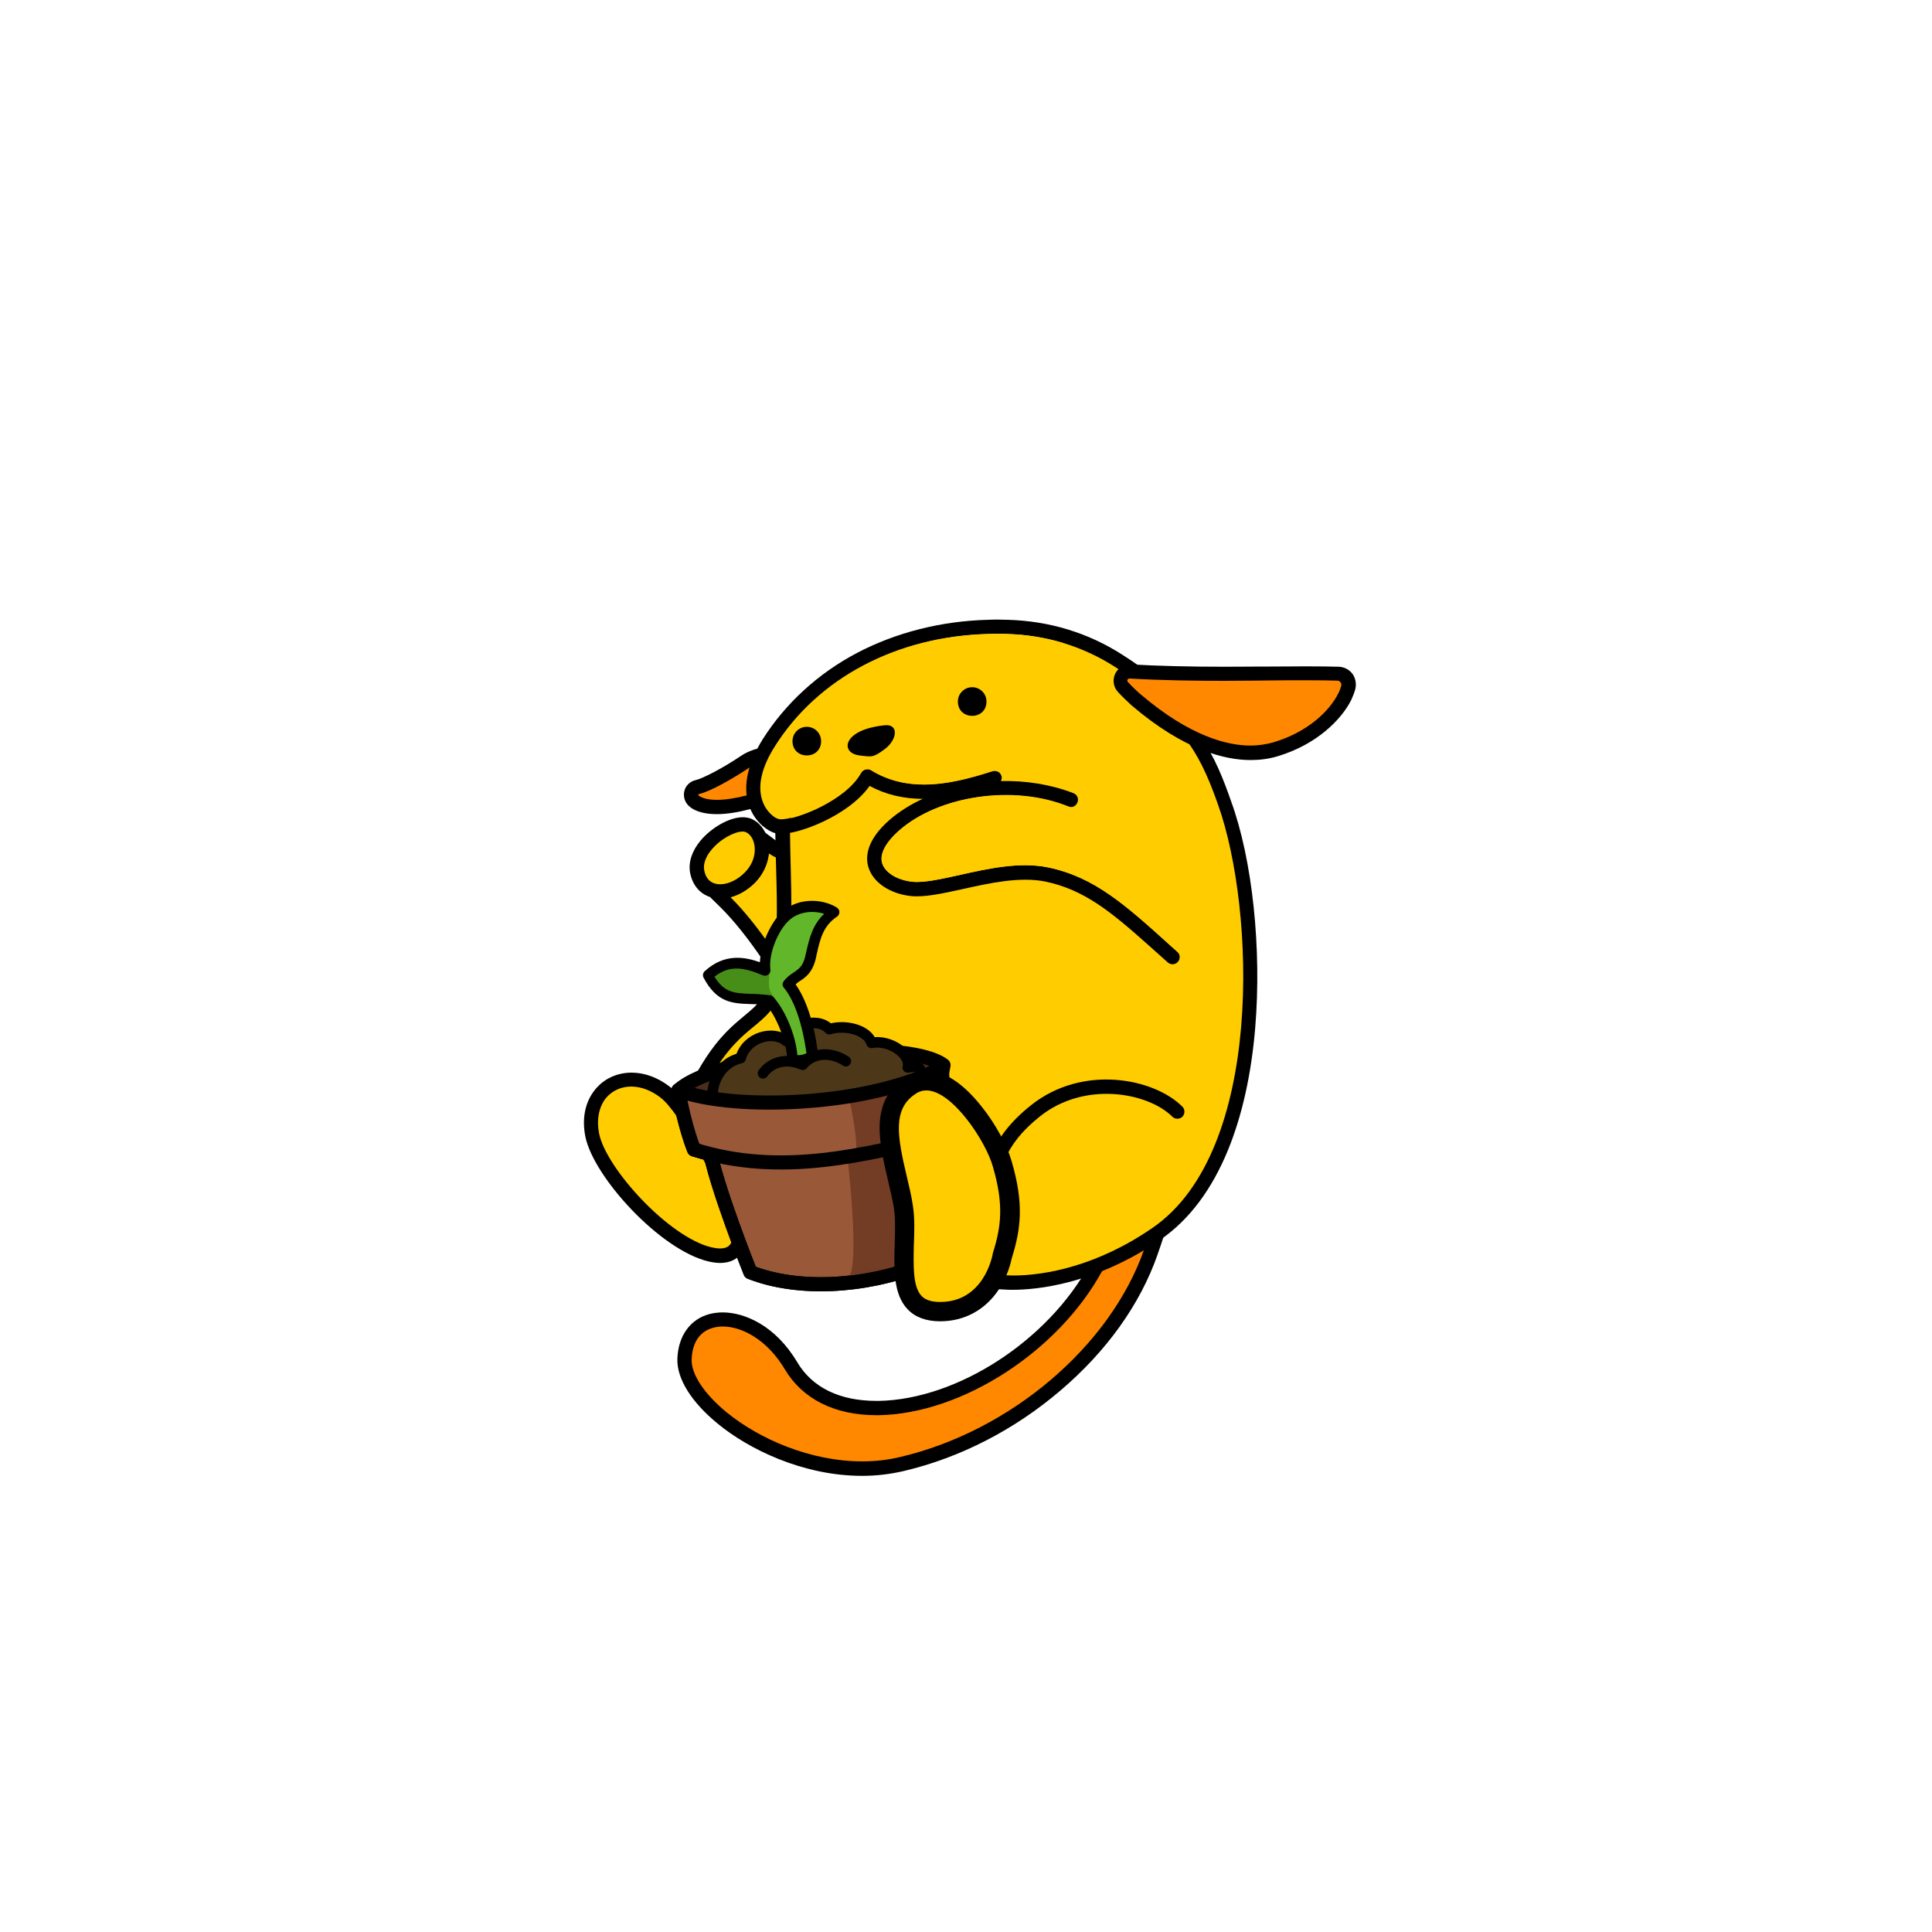 <svg xmlns="http://www.w3.org/2000/svg" id="wapuugotchi_svg__wapuu" x="0" y="0" version="1.1" viewBox="0 0 1000 1000"><style xmlns="http://www.w3.org/2000/svg" id="animation--foot_wiggle_1">
		.wapuugotchi_svg__flowerpot { transform-origin: 41.5% 55%; animation: wapuugotchi_svg__flowerpot_1 5s 0s 300 normal ease-in-out
		forwards}@keyframes wapuugotchi_svg__flowerpot_1 { 100%, 0% {transform: rotate(0deg)} 50% {transform: rotate(20deg)} }
	</style><g id="wapuugotchi_type__wapuu">	<g id="RightArm--group"><path d="M436.6 504c-4.5 5.1-10.5 7.9-17 7.9-9.1 0-18.5-5.5-24.4-14.4-7.8-11.6-15.5-21.2-22.3-27.9l-4.8-4.7c-2-2-1.1-5.3 1.6-6.1l6.5-1.7c3.2-.9 6.4-2.7 9.1-5.5 3-3 4.8-6.7 5.2-10.4V430c0-1.3 1.5-2.1 2.5-1.3l9.3 6.9c.7.5 1.7 1.1 2.9 1.7 10.2 4.9 31.7 27.4 35.7 46.7 2.1 10.1-1.2 16.5-4.3 20z"/><path fill="#fc0" d="M402.1 444.1c-1.5-.7-2.9-1.5-4.2-2.4-.5 5.5-3 11-7.3 15.3-3.7 3.7-8.1 6.2-12.5 7.4 8.7 8.6 17 19.8 23.2 29.1 4.5 6.7 11.6 11.1 18.3 11.1 4.1 0 8.1-1.6 11.4-5.4 13-14.8-17.3-49.6-28.9-55.1z" class="st0"/></g><g id="Tail--group"><path d="M599.1 649.5c-9 25.7-26.4 50-50.3 70.3-23.8 20.3-51.8 34.7-81 41.6-6.9 1.6-14.1 2.5-21.5 2.5-30.8 0-58.9-13.9-74.8-27-13.6-11.1-21.2-23.3-20.9-33.5.4-12 6.7-20.7 16.8-23.3 2.1-.5 4.3-.8 6.7-.8 11.2 0 27.2 6.7 38.5 25.7 7.8 13.2 22 20.1 41.1 20.1h1.2c40.7-.8 87.6-31.2 109.1-70.8 7.7-14.1 13.2-29.6 17.1-40.8 1.9-5.4 3.6-10.1 5.1-13.5 1.3-3.1 4.1-9.4 10.4-9.4 4.1 0 7.6 1.8 9.9 5 5.5 7.6 3.3 23.3-7.4 53.9z"/><path fill="#f80" d="M570.5 657.8c-22.7 41.7-72.5 73.9-115.5 74.7h-1.4c-21.6 0-38.3-8.4-47.4-23.8-9-15.1-22-22.1-32.1-22.1-1.7 0-3.3.2-4.8.6-7 1.8-11 7.6-11.3 16.4-.3 7.7 6.6 18 18.2 27.5 16.8 13.7 43.2 25.3 70.1 25.3 6.6 0 13.3-.7 19.8-2.3 57.2-13.5 108.5-57.4 126-107.1 5.4-15.3 16.7-49.2 4.5-49.2-4.5.1-10.8 31.8-26.1 60z" class="st1"/></g><g id="Body--group"><path d="M649.7 531.9c-2 24-6.7 45.1-13.9 62.9-8.5 20.9-20.3 36.6-35.1 46.8-34 23.4-64.8 26-76.4 26-1.3 0-2.5 0-3.8-.1-18.4-.8-26-4.4-32.7-7.5-5.9-2.8-11-5.2-24.9-5.7-37.5-1.5-67-9.9-83.1-23.6-.2-.1-.5-.4-.9-.7-4.8-3.5-19.3-14.3-25-24.7-5.3-9.7-6.2-22.3-2.3-31.4 13.4-31.2 24.5-40.5 33.5-48 3.6-3 6.4-5.3 8.8-8.7 2.2-3.1 3.8-7.1 4.9-12.2 0-.1 0-.2.1-.3 3.9-15 3.4-34.9 2.8-56-.2-5.7-.3-11.7-.4-17.5v-.1c0-18.6 9.6-40.7 25.7-59.2 18.1-20.8 41.6-33.6 66.1-36.2 20.2-2.1 34.3-3.1 45.9-3.1 43.7 0 58.6 14.8 82.2 48.4 7.5 10.6 12.1 22.5 16 33.7 11.1 30.4 15.9 76.5 12.5 117.2z"/><path fill="#fc0" d="M358.5 576.7c-3 7-2.2 17.4 2 25 5.6 10.3 23 22.2 24.1 23.2 15.1 12.9 43.7 20.5 78.7 21.9 31.2 1.3 24.3 11.8 57.6 13.3 1.1 0 2.2.1 3.5.1 16.7 0 43.7-5 72.2-24.7 58-39.9 52.9-165.3 34-218.6-3.9-11.1-8.3-22.2-15.1-31.9-23.5-33.5-36.6-45.2-76.2-45.2-12.2 0-26.9 1.1-45.1 3.1-49.9 5.3-85.3 55.3-85.3 88.1.3 27.4 2.5 55.1-2.7 75.5-1.4 6.5-3.4 11.2-6 14.9-9.8 13.5-23.4 12.4-41.7 55.3z" class="st0"/></g><g id="RightFoot--group"><path d="M384.3 648c-2.4 3.7-6.4 5.7-11.5 5.7-1.9 0-4-.3-6.2-.8-25-6-59.3-43.6-63.6-64.5-1.9-9.4-.2-18 5-24.4 4.6-5.7 11.4-8.8 18.9-8.8 6.8 0 13.6 2.5 19.8 7.3 12.2 9.4 32.9 50.5 37.3 60.7 2.5 5.8 4.9 17.7.3 24.8z"/><path fill="#fc0" d="M310.1 586.8c3.8 18.2 36.2 53.6 58.1 58.8 1.7.4 3.2.6 4.5.6 3.4 0 4.7-1.3 5.4-2.3 2.3-3.5 1.5-12.1-1-17.9-6.1-13.9-25.3-50.3-35.1-57.8-4.9-3.8-10.2-5.8-15.3-5.8-5.3 0-10 2.2-13.2 6.1-3.6 4.7-4.8 11.2-3.4 18.3z" class="st0"/></g><g id="FullHead--group"><g id="RightEar--group"><path d="M413.3 399.4c-.4 4.4-3.8 8.4-11.1 12.9-4.7 3-10.2 5.5-13.9 6.5-6.5 1.7-12.3 2.6-17.3 2.6-6.7 0-10.6-1.6-12.7-2.9-4.8-3-4.4-7.2-4.2-8.5.5-3.1 2.9-5.5 5.9-6.2 3.5-.8 13.5-5.8 23.6-12.6 4.2-2.9 10.7-4.8 16.1-4.8 5.8 0 9.1 2.2 10.8 4.1 2.1 2.4 3.1 5.5 2.8 8.9z"/><path fill="#f80" d="M361.4 411.3c0 .3.4.7.9.9 1.1.7 3.6 1.8 8.8 1.8 4.3 0 9.5-.8 15.4-2.3 5.2-1.4 19.1-8.8 19.5-13 .1-1.3-.2-2.4-.9-3.2-1-1.1-2.8-1.7-5.3-1.7-3.9 0-8.9 1.5-11.9 3.5-8.5 5.7-20.5 12.5-26.1 13.7-.3.1-.4.2-.4.3z" class="st1"/></g><g id="Head--group"><path d="M516.4 328.1c1.6 0 3.2 0 4.8.1 20.6.6 39.5 6.5 55.9 17 11.2 7.2 17.5 11.4 25.9 25.2 1.5 2.5 9 .8 7.9-1.1-10.1-17.6-17.5-22.3-29.8-30.3-17.7-11.4-37.8-17.6-59.7-18.2-1.6 0-3.3-.1-5-.1-1.6 0-3.3 0-4.9.1-24.3.6-47.8 6.6-67.8 17.1-20.2 10.6-37.1 26.1-48.9 44.7-7.7 12.3-10.3 23.9-7.4 33.5 2.4 7.8 7.9 12.7 12.3 14.6 1.4.6 2.9.9 4.7.9 9.3 0 34.7-9.3 45.7-24.8 8.4 4.5 17.6 6.7 28.1 6.7 12.6 0 25-3.2 36.4-6.9 3-1 3.8-2.2 3.9-4.1 0-1.3-1.2-3.6-3.8-3.5-.3 0-.7.1-1 .2-11.2 3.6-23.3 6.9-35.4 6.9-9.3 0-18.6-2-27.4-7.4-.6-.4-1.3-.5-1.9-.5-1.3 0-2.5.6-3.2 1.8l-.1.1c-7.9 14.3-33.3 24.1-41.2 24.1-.7 0-1.3-.1-1.7-.3-2.8-1.2-6.6-4.6-8.2-10-2.3-7.5 0-17 6.6-27.4 22.5-35.7 63.4-57.1 110.6-58.3 1.4-.1 3-.1 4.6-.1"/><path fill="#fc0" d="M516.6 399.4c-1-.4-2-.7-3-.3-19.7 6.3-42.5 12-62.8-.5-1.7-1.1-4-.5-5.1 1.2l-.1.1c-8.6 15.7-38.3 26-43 23.9-2.8-1.2-6.6-4.6-8.2-10-2.3-7.5 0-17 6.6-27.4 22.5-35.7 63.4-57.1 110.6-58.3 3.1-.1 6.3-.1 9.5 0 20.6.6 39.5 6.5 55.9 17 13.2 8.5 19.7 12.7 30.6 33.6 5.6 10.5-84.4 23.5-91 20.7z" class="st0"/></g><g id="LeftEar--group"><path d="M701.4 357.1c-.5 1.7-1.2 3.4-2 5.2-5 10-17.7 23-38 29.1-4.5 1.4-9.3 2-14 2h-.1c-13 0-34.2-4.9-61.6-28.3-1.9-1.7-5.1-4.8-7.1-7-2.3-2.5-2.8-6.1-1.5-9.1s4.4-5.1 7.8-5.1h.5c13.9.8 30.1 1.2 48.4 1.2 8.1 0 14.8-.1 19.3-.1h4.5c7.4 0 13.3-.1 18.2-.1 8.1 0 13.7.1 17.1.2 2.9.1 5.6 1.5 7.3 3.9 1.5 2.3 2 5.2 1.2 8.1z"/><path fill="#f80" d="M590.4 359.4c25.7 21.9 45.1 26.5 56.8 26.5h.1c4 0 8-.6 11.9-1.7 18.1-5.4 29.2-16.6 33.5-25.3.8-1.5 1.2-2.8 1.5-3.9.4-1.3-.6-2.6-1.9-2.7-3.3-.1-8.9-.2-16.7-.2-5.4 0-11.6 0-18.2.1-3.3 0-12.2.2-23.9.2-13.9 0-31.7-.2-48.8-1.2h-.1c-.9 0-1.5 1.1-.8 1.8 2 2.2 5 5.1 6.6 6.4z" class="st1"/></g><g id="Face--group"><path d="M417.6 376.2c-4.1 0-7.4 3.3-7.4 7.4 0 9.9 14.8 9.9 14.8 0 0-4.1-3.3-7.4-7.4-7.4zM503.2 355.7c-4.1 0-7.4 3.3-7.4 7.4 0 9.9 14.8 9.9 14.8 0 0-4.1-3.3-7.4-7.4-7.4z"/><path id="Face--group__nose" d="M457.9 375.4c-7.4.8-12.3 2.5-15.6 4.9-5.9 4.4-4.1 9.9 2.5 10.7 6.6.8 7.1 1.2 13.2-3.3 6.5-4.9 7.3-13.1-.1-12.3z"/></g></g><g xmlns="http://www.w3.org/2000/svg" id="LeftLeg--group"><path fill="#fc0" d="M512.4 655.2c-4.6-5.2-3.7-15.7-1.9-29.4 2.6-19.8 5-34.5 25.4-50.8 24.4-19.5 62.2-15 76.2-.5 3.6 3.7 6.7 10.9 7.3 18.8.9 11.4-22.2 42.4-44.8 51.8-22.6 9.6-54 19.3-62.2 10.1z" class="st0"/><path d="M512.4 658.9c-1.2 0-2.3-.5-3-1.6-4.7-6.7-4.5-17.2-2.6-32 2.5-19 4.6-35.5 26.8-53.2 26.8-21.4 63.7-14 78.4.7 1.4 1.4 1.4 3.8 0 5.2-1.4 1.4-3.8 1.4-5.2 0-12.5-12.5-45.4-18.7-68.6-.1-18.9 15.1-21.4 28.2-24.1 48.4-1.4 11-2.3 21.8 1.3 26.7 1.2 1.7.8 4-.9 5.2-.6.5-1.4.7-2.1.7z"/></g><g class="LeftLeg--group"><path d="M239.7 479.1s-10.3-24.6-12.2-35.1c6.6 6.3 63.164-5.571 63.164-5.571l-2.979 38.025c-15.9 6.5-34.685 7.646-47.985 2.646Z" style="fill:#995939;stroke:#000;stroke-width:4;stroke-linecap:square;stroke-linejoin:round;stroke-miterlimit:10" transform="rotate(.895 14293.439 -2405.174) scale(1.827)"/><path d="M266.805 446.952s3.895 29.553.795 32.953c4.4 0 19.861-3.748 19.861-3.748l2.432-33.821z" style="display:inline;fill:#723c25" transform="rotate(.895 14293.439 -2405.174) scale(1.827)"/><path d="M239.7 479.1s-10.3-24.6-12.2-35.1c6.6 6.3 63.164-5.571 63.164-5.571l-2.979 38.025c-15.9 6.5-34.685 7.646-47.985 2.646Z" style="fill:none;stroke:#000;stroke-width:4;stroke-linecap:square;stroke-linejoin:round;stroke-miterlimit:10;stroke-opacity:1" transform="rotate(.895 14293.439 -2405.174) scale(1.827)"/><path d="M223.2 444.6s-2.7-6.2-4.7-16.7c11.3-10.6 63.9-16.3 75-8.3l-3.6 21c-23.2 5.8-48.8 9.2-66.7 4z" style="fill:#4c2d1b;stroke:#000;stroke-width:4;stroke-linecap:square;stroke-linejoin:round;stroke-miterlimit:10" transform="rotate(.895 14293.439 -2405.174) scale(1.827)"/><path d="M228.3 427.5s.7-7.2 7.7-9c1.6-6.1 9.3-8.1 12.9-5 0-4 8.4-7.5 12.1-3.6 4.8-1.5 10.9.2 12 3.7 5.1-1.1 11.3 3 10.4 6.8 3.5-.8 3.5.6 3.5.6l4.3 6.5-31.3 2.5-32.3 3.9z" style="fill:#4c3818;stroke:#000;stroke-width:3;stroke-linecap:round;stroke-linejoin:round;stroke-miterlimit:10" transform="rotate(.895 14293.439 -2405.174) scale(1.827)"/><path d="M223.2 444.6s-2.7-6.2-4.7-16.7c16.4 5.8 54.9 3.5 74.5-7.6l1.5 19.2c-23.1 5.9-46.5 12.5-71.3 5.1z" style="display:inline;fill:#995939;stroke:none;stroke-width:4;stroke-linecap:square;stroke-linejoin:round;stroke-miterlimit:10" transform="rotate(.895 14293.439 -2405.174) scale(1.827)"/><path d="M267.068 430.203c.5 1.9 2.21 9.616 2.11 13.916 3.677-.276 11.861-2.936 24.136-6.11 0 0-.614-9.609-1.914-14.609-10 4.4-19.032 5.703-24.332 6.803z" style="display:inline;fill:#723c25" transform="rotate(.895 14293.439 -2405.174) scale(1.827)"/><path d="M223.2 444.6s-2.7-6.2-4.7-16.7c16.4 5.8 54.9 3.5 74.5-7.6l1.5 19.2c-23.1 5.9-46.5 12.5-71.3 5.1z" style="display:inline;fill:none;fill-opacity:1;stroke:#000;stroke-width:4;stroke-linecap:square;stroke-linejoin:round;stroke-miterlimit:10;stroke-opacity:1" transform="rotate(.895 14293.439 -2405.174) scale(1.827)"/><g class="wapuugotchi_svg__flowerpot"><path d="M256.3 417.7s-1.5-13.6-7.2-20.3c2.2-2.8 5-2.5 6.2-7.6 1.1-4.9 1.8-9.6 6.6-13-4.2-2.5-10.6-2.3-14.3 1.8-3 3.2-5.6 9.7-5 14.8-4.9-1.9-10.6-3.7-16.2 1.7 4.6 8.3 9.3 5.8 17.5 6.8 4.2 4.8 6.8 12.8 6.8 16.5 2.2 1.4 5.6-.7 5.6-.7z" style="fill:#61b729" transform="rotate(.895 14293.439 -2405.174) scale(1.827)"/><path d="M243.8 393.8c-4.9-1.9-11.9-4-17.5 1.3 4.6 8.3 11.3 5.8 19.4 6.8-2.6-3.1-2-4.6-1.9-8.1z" style="fill:#478e19" transform="rotate(.895 14293.439 -2405.174) scale(1.827)"/><path d="M413.495 551.714c-1.645-.025-3.466-.42-4.91-1.538-.723-.56-1.257-1.482-1.242-2.395.091-5.847-3.903-19.25-10.534-27.577-2.918-.411-5.658-.454-8.216-.494-9.498-.33-17.534-.64-24.456-13.722-.531-1.105-.329-2.381.6-3.28 10.382-9.524 20.947-7.348 28.58-4.67.511-9.313 5.236-19.29 10.257-24.877 8.176-8.644 21.513-8.435 29.658-3.374.722.56 1.259 1.299 1.245 2.212-.015.914-.394 1.822-1.134 2.358-7.202 4.822-8.767 11.376-10.534 19.207l-.59 2.732c-1.756 7.1-5.082 9.423-8.037 11.387-.922.534-1.664 1.254-2.403 1.79 9.478 13.306 11.681 36 11.667 36.914.166 1.1-.397 2.004-1.319 2.538-.74.537-4.43 2.855-8.632 2.79zm-.825-5.678c1.455.389 3.477-.31 4.764-.839-.822-5.86-3.643-24.18-11.713-33.991-.9-.928-.876-2.39.054-3.471 1.679-2.167 3.526-3.417 5.187-4.488 2.587-1.787 4.62-3.217 5.793-8.133.197-.91.394-1.821.588-2.55 1.57-6.92 3.325-14.019 9.26-19.591-6.183-1.924-14.053-1.133-19.072 4.27-5.016 5.222-9.757 16.295-8.792 24.717.168.916-.212 1.824-1.137 2.54-.739.537-1.838.703-2.746.323-8.715-3.608-16.72-5.926-25.047.705 5.17 8.304 10.1 8.564 18.867 8.884 2.923.046 6.209.28 9.857.702.73.012 1.273.386 1.813.942 7.539 8.707 11.893 22.481 12.324 29.98z"/></g><path d="M242.4 422.7s3.5-5.7 11.2-2.6c3-3.7 8.2-3.8 12.2-1.2" style="fill:none;stroke:#000;stroke-width:3;stroke-linecap:round;stroke-linejoin:round;stroke-miterlimit:10" transform="rotate(.895 14293.439 -2405.174) scale(1.827)"/></g><g id="LeftFoot--group"><path d="M523.7 651.2c-.4 1.9-2 9.1-6.7 16.2-7 10.6-17.8 16.5-30.4 16.5-7.2 0-12.9-2.1-16.8-6.2-7.5-7.8-7.1-21-6.7-33.7v-.1c.2-6.4.4-13.1-.4-18.5-.7-4.4-1.8-9.1-3.1-14.5-2.4-10.2-4.6-20.1-4.3-28.7.4-10.7 4.7-18.9 12.8-24.4 3.5-2.4 7.4-3.5 11.4-3.5 9.3 0 18.9 6.2 28.7 18.6 7.1 8.9 13.1 20 15.4 28.1 6.4 21.8 4.9 34.9.1 50.2z"/><path fill="#fc0" d="M477 670.8c2 2.1 5.2 3.1 9.6 3.1 22.6 0 27-23.7 27.2-24.7 0-.2.1-.4.1-.6 4.4-13.9 5.7-25.2 0-44.8-3.7-13.2-21.1-39.4-34.4-39.4-2 0-4 .6-5.8 1.9-11.7 7.8-9.3 21.8-4.4 42.4 1.2 5.1 2.5 10.4 3.2 15.3 1 6.4.8 13.5.5 20.4-.2 10.6-.6 21.6 4 26.4z" class="st0"/></g><g id="LeftArm--group"><path d="M478 413.3c-6.4 2.9-12.4 6.6-17.6 11.1-12.1 10.6-12.6 19.4-10.8 24.8 2.5 7.7 11.1 13.4 21.9 14.6 7.1.7 16.2-1.3 26.7-3.6 13.9-3.1 29.7-6.6 42.9-3.9 19.6 4.1 33.3 15 53.1 32.7l10.3 9.2c1.5 1.3 3.9 1.2 5.2-.4 1.3-1.5 1.2-3.9-.4-5.2l-2.9-2.6c-24-21.7-39.9-36-63.8-41-14.8-3.1-31.3.6-46 3.9-9.5 2.1-18.5 4.1-24.3 3.5-7.8-.8-14.1-4.6-15.7-9.5-1.5-4.7 1.6-10.7 8.7-17 20.7-18.2 59.1-23.7 87.5-12.5 4.7 1.9 7.4-5.1 2.7-6.9-11.4-4.4-24.6-6.6-37.7-6.2-10.1.4-30.5 4.8-39.8 9z"/><path fill="#fc0" d="M615.4 451c11.7 12.2 17 60.3-6 41.6l-2.9-2.6c-24-21.7-39.9-36-63.8-41-14.8-3.1-31.3.6-46 3.9-9.5 2.1-18.5 4.1-24.3 3.5-7.8-.8-14.1-4.6-15.7-9.5-1.5-4.7 1.6-10.7 8.7-17 20.7-18.2 59.3-24 87.5-12.5 4.6 2 46.1 16.5 62.5 33.6z" class="st0"/></g><g id="RightHand--group"><path d="M390.6 457c-5.2 5.1-11.7 8.1-17.8 8.1-8.1 0-14-5.1-15.6-13.3-1-5.4.9-11.3 5.4-16.7 5.8-6.9 14.9-12 21.7-12.1h.2c1.3 0 2.6.2 3.8.6h.2l.1.1c4.5 1.8 7.9 6.2 9.1 11.8 1.4 7.5-1.2 15.5-7.1 21.5z"/><path fill="#fc0" d="M385.4 451.7c4.2-4.2 6-9.6 5-14.7-.6-3.1-2.3-5.5-4.6-6.4-.4-.1-.9-.2-1.3-.2h-.1c-4 0-11.3 3.6-16.1 9.4-1.8 2.1-4.6 6.3-3.8 10.6 1.1 6 5.1 7.3 8.3 7.3 4.1 0 8.8-2.2 12.6-6z" class="st0"/></g></g></svg>
